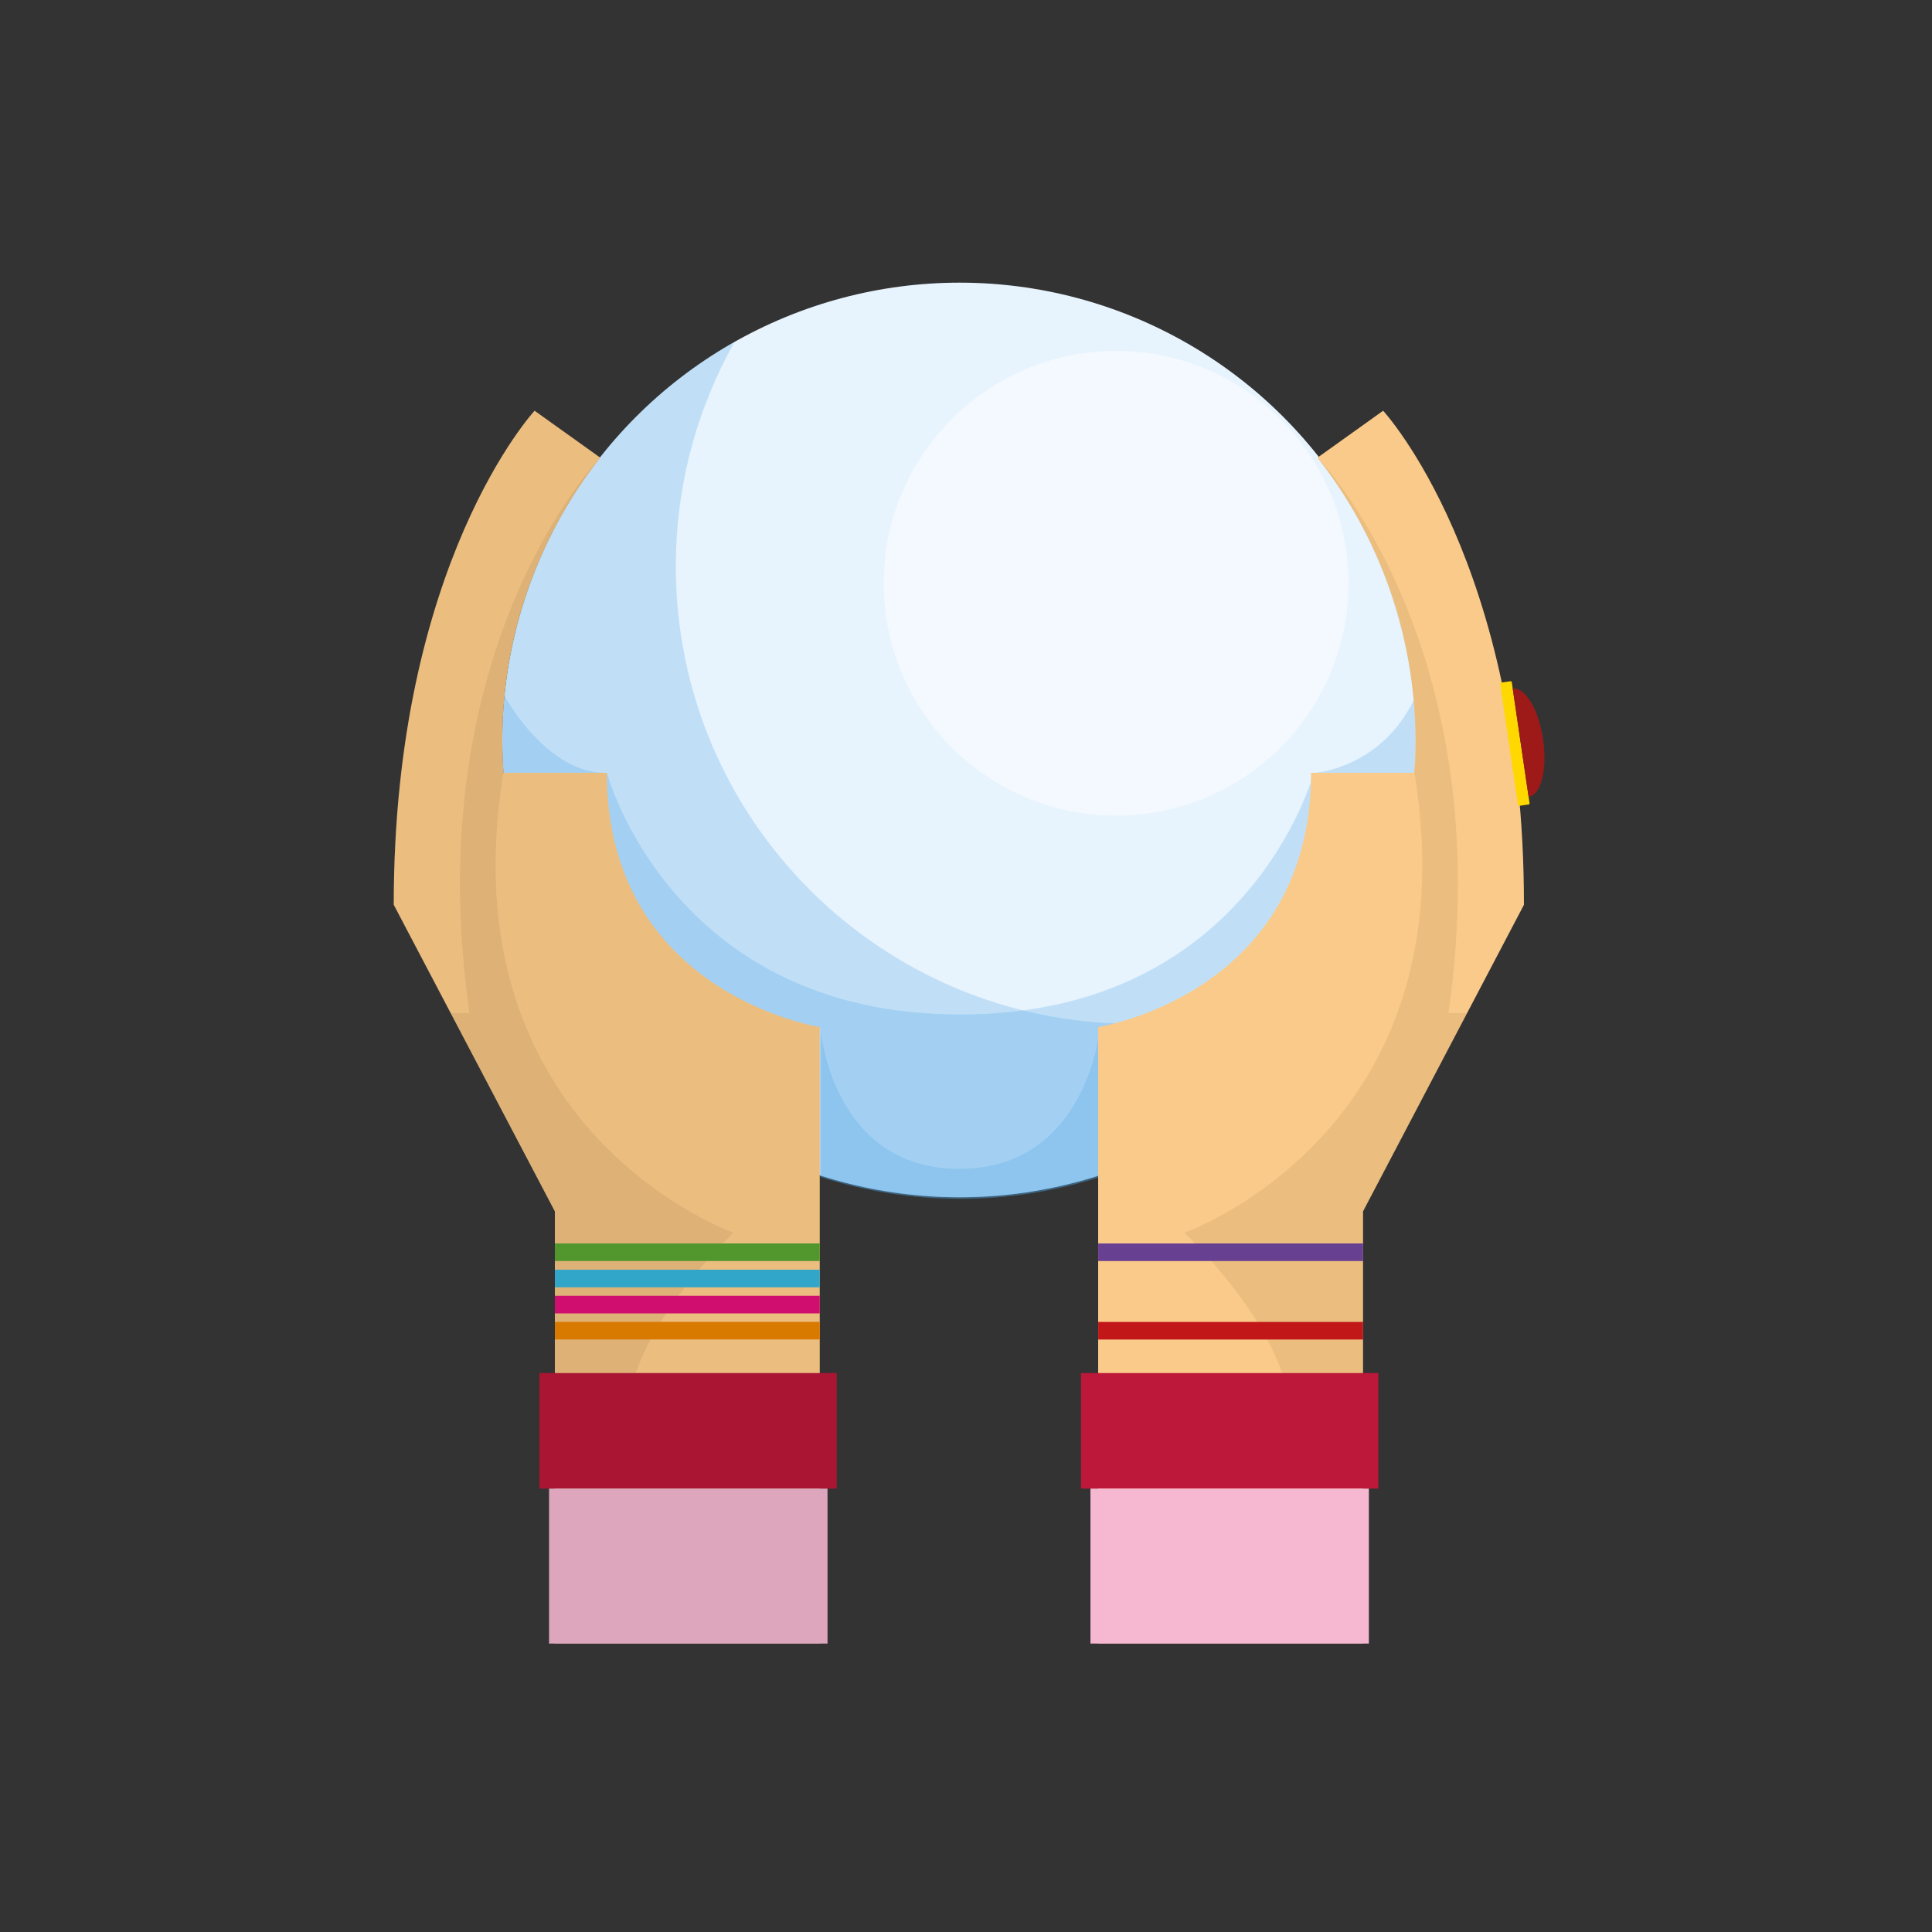 <?xml version="1.0" encoding="utf-8"?>
<!-- Generator: Adobe Illustrator 23.0.3, SVG Export Plug-In . SVG Version: 6.00 Build 0)  -->
<svg version="1.1" xmlns="http://www.w3.org/2000/svg" xmlns:xlink="http://www.w3.org/1999/xlink" x="0px" y="0px"
	 viewBox="0 0 1000 1000" style="enable-background:new 0 0 1000 1000;" xml:space="preserve">
<rect x="0" y="0" width="1000" height="1000" fill="#333333" stroke="none"/>
<style type="text/css">
	.seer1{fill:#E7F3FD;}
	.seer2{opacity:0.5;fill:#FFFFFF;}
	.seer3{opacity:0.25;fill:#4FA7E7;}
	.seer4{display:none;}
	.seer5{display:inline;}
	.seer6{display:none;opacity:0.5;fill:#4FA7E7;}
	.seer7{opacity:0.5;fill:#4FA7E7;}
	.seer8{fill:#F9CA89;}
	.seer9{opacity:0.1;fill:#6B4E25;}
	.seer10{fill:#BD1739;}
	.seer11{fill:#F6B8D1;}
	.seer12{opacity:0.1;}
	.seer13{fill:#F18700;}
	.seer14{fill:#E6107B;}
	.seer15{fill:#37B8DF;}
	.seer16{fill:#5AA732;}
	.seer17{fill:#C21718;}
	.seer18{fill:#684092;}
	.seer19{fill:#FFD800;}
	.seer20{fill:#9E1A18;}
</style>
<g id="Calque_2">
</g>
<g id="Calque_5">
	<circle class="seer1" cx="496.7" cy="383" r="236.7"/>
	<circle class="seer2" cx="577.7" cy="301.9" r="120.3"/>
	<path class="seer3" d="M586.5,529.9c-130.7,0-236.7-106-236.7-236.7c0-42.3,11.1-82,30.5-116.4C308.4,217.4,259.9,294.6,259.9,383
		c0,130.7,106,236.7,236.7,236.7c88.4,0,165.6-48.5,206.2-120.4C668.5,518.8,628.8,529.9,586.5,529.9z"/>
	<path class="seer3" d="M733,359.8c-17.2,38.3-53,40.3-53,40.3s-33.2,125-182.9,125s-182.9-125-182.9-125c-31.5,0.4-53.1-40-53.1-40
		c-15.9,196.7,163.6,172,163.6,172v77.1c22.8,7.3,47.1,11.3,72.3,11.3c25.3,0,49.6-4,72.4-11.3v-77.1
		C757.4,532.1,733,359.8,733,359.8z"/>
	<path class="seer3" d="M496.5,605c-66.2,0-71.9-72.9-71.9-72.9v77.1c22.8,7.3,47.1,11.3,72.3,11.3c25.3,0,49.6-4,72.4-11.3v-77.1
		C569.4,532.1,562.8,605,496.5,605z"/>
</g>
<g id="Calque_4" class="seer4">
	<g class="seer5">
		<path class="seer1" d="M732.8,383.4c0-2.9-0.1-5.9-0.2-8.8c-0.2-9.1-1-14.7-1-14.7c-0.1-0.6-0.1-1.2-0.2-1.7
			c-0.4-3.3-0.8-6.6-1.3-9.9c-0.1-0.5-0.2-1-0.2-1.5c-0.6-3.5-1.2-7.1-1.9-10.5c0-0.2-0.1-0.4-0.1-0.5c-3.1-15.2-7.7-30-13.6-44
			c-0.1-0.2-0.1-0.3-0.2-0.5c-1.4-3.4-3-6.7-4.5-10.1c0-0.1-0.1-0.2-0.1-0.2c-38.2-79.2-119.3-133.8-213.1-133.8
			c-76.4,0-144.3,36.3-187.5,92.5c-1,1.3-2.1,2.7-3.1,4.1c-1,1.4-2,2.8-2.9,4.1c-1.1,1.5-2.2,3.1-3.2,4.6c-0.7,1-1.3,2-1.9,3
			c-2.5,3.8-4.8,7.7-7.1,11.6c-0.4,0.8-0.9,1.5-1.3,2.3c-1.1,2-2.2,4.1-3.2,6.1c-0.5,1-1.1,2.1-1.6,3.1c-1,2-2,4.1-2.9,6.2
			c-0.5,1.1-1,2.1-1.4,3.2c-0.9,2.1-1.9,4.3-2.7,6.4c-0.4,1-0.8,2-1.2,3c-0.9,2.3-1.8,4.6-2.6,6.9c-0.2,0.6-0.4,1.2-0.6,1.7
			c-2.9,8.4-5.4,17-7.3,25.8c-0.1,0.5-0.2,1-0.3,1.5c-0.6,2.7-1.1,5.4-1.6,8.1c-0.1,0.8-0.3,1.5-0.4,2.3c-0.5,2.7-0.9,5.4-1.2,8.2
			c-0.1,0.7-0.2,1.3-0.3,2c-0.3,2.1-0.5,4.3-0.7,6.4l0,0c0,0,0,0,0,0.1c-0.1,0.8-0.2,1.6-0.2,2.3c0,0.2,0,0.4,0,0.6
			c-0.6,6.6-0.9,13.3-0.9,20.1c0,4.7,0.2,9.4,0.5,14c0,0.8,0.1,1.6,0.1,2.5l-0.1,0.2c0,0.1,0,0.1,0,0.2h0.1
			c10,152.7,163.6,131.6,163.6,131.6v76.9c22.7,7.3,47,11.2,72.1,11.2c25.2,0,49.5-4,72.2-11.3v-76.9
			c128.5,0,157.4-80.8,162.9-131.6h0.6c0-0.1,0-0.3,0-0.4l0,0c0.2-2.3,0.3-4.6,0.4-6.9C732.7,389.7,732.8,386.5,732.8,383.4z"/>
		<path class="seer6" d="M732.8,383.4c0-2.9-0.1-5.9-0.2-8.8c-0.2-9.1-1-14.7-1-14.7c-0.1-0.6-0.1-1.2-0.2-1.7
			c-0.4-3.3-0.8-6.6-1.3-9.9c-0.1-0.5-0.2-1-0.2-1.5c-0.6-3.5-1.2-7.1-1.9-10.5c0-0.2-0.1-0.4-0.1-0.5c-3.1-15.2-7.7-30-13.6-44
			c-0.1-0.2-0.1-0.3-0.2-0.5c-1.4-3.4-3-6.7-4.5-10.1c0-0.1-0.1-0.2-0.1-0.2c-38.2-79.2-119.3-133.8-213.1-133.8
			c-76.4,0-144.3,36.3-187.5,92.5c-1,1.3-2.1,2.7-3.1,4.1c-1,1.4-2,2.8-2.9,4.1c-1.1,1.5-2.2,3.1-3.2,4.6c-0.7,1-1.3,2-1.9,3
			c-2.5,3.8-4.8,7.7-7.1,11.6c-0.4,0.8-0.9,1.5-1.3,2.3c-1.1,2-2.2,4.1-3.2,6.1c-0.5,1-1.1,2.1-1.6,3.1c-1,2-2,4.1-2.9,6.2
			c-0.5,1.1-1,2.1-1.4,3.2c-0.9,2.1-1.9,4.3-2.7,6.4c-0.4,1-0.8,2-1.2,3c-0.9,2.3-1.8,4.6-2.6,6.9c-0.2,0.6-0.4,1.2-0.6,1.7
			c-2.9,8.4-5.4,17-7.3,25.8c-0.1,0.5-0.2,1-0.3,1.5c-0.6,2.7-1.1,5.4-1.6,8.1c-0.1,0.8-0.3,1.5-0.4,2.3c-0.5,2.7-0.9,5.4-1.2,8.2
			c-0.1,0.7-0.2,1.3-0.3,2c-0.3,2.1-0.5,4.3-0.7,6.4l0,0c0,0,0,0,0,0.1c-0.1,0.8-0.2,1.6-0.2,2.3c0,0.2,0,0.4,0,0.6
			c-0.6,6.6-0.9,13.3-0.9,20.1c0,4.7,0.2,9.4,0.5,14c0,0.8,0.1,1.6,0.1,2.5l-0.1,0.2c0,0.1,0,0.1,0,0.2h0.1
			c10,152.7,163.6,131.6,163.6,131.6v76.9c22.7,7.3,47,11.2,72.1,11.2c25.2,0,49.5-4,72.2-11.3v-76.9
			c128.5,0,157.4-80.8,162.9-131.6h0.6c0-0.1,0-0.3,0-0.4l0,0c0.2-2.3,0.3-4.6,0.4-6.9C732.7,389.7,732.8,386.5,732.8,383.4z"/>
		<path class="seer7" d="M731.6,359.9c-17.2,38.2-52.8,40.2-52.8,40.2s-33.1,124.6-182.4,124.6S314,400.1,314,400.1
			c-31.4,0.4-52.9-39.9-52.9-39.9c-15.9,196.1,163.1,171.5,163.1,171.5v76.9c22.7,7.3,47,11.2,72.1,11.2c25.2,0,49.5-4,72.2-11.3
			v-76.9C756,531.7,731.6,359.9,731.6,359.9z"/>
		<path class="seer7" d="M495.9,604.4c-66.1,0-71.7-72.7-71.7-72.7v76.9c22.7,7.3,47,11.2,72.1,11.2c25.2,0,49.5-4,72.2-11.3v-76.9
			C568.6,531.7,561.9,604.4,495.9,604.4z"/>
	</g>
</g>
<g id="Calque_3">
	<g>
		<path class="seer8" d="M260.6,399.7c-0.4-5.4-0.6-10.9-0.6-16.5c0-55.2,19-106,50.7-146.3l0,0l-34-24.3c0,0-72.9,78.6-72.9,255.7
			L287.2,627v223.6h137.1v-319c0,0-110.2-17-110.2-131.6h-53.5L260.6,399.7z"/>
		<path class="seer9" d="M260.6,399.7c-0.4-5.4-0.6-10.9-0.6-16.5c0-55.2,19-106,50.7-146.3l0,0l-34-24.3c0,0-72.9,78.6-72.9,255.7
			L287.2,627v223.6h137.1v-319c0,0-110.2-17-110.2-131.6h-53.5L260.6,399.7z"/>
		<path class="seer9" d="M325.1,742.2c0,0-11.2-38.5,54.5-104.2c0,0-149.4-52.4-119-238.3c0,0-10.6-85.2,50.1-162.8
			c0,0-94.9,97.6-67.7,287.5h-9.7L287.2,627v115.2H325.1z"/>
		<rect x="279.2" y="710.7" class="seer10" width="153.9" height="59.8"/>
		<rect x="284.2" y="770.5" class="seer11" width="144.1" height="80.2"/>
		<polygon class="seer12" points="279.2,710.7 279.2,770.5 284.2,770.5 284.2,850.7 428.2,850.7 428.2,770.5 433.1,770.5 433.1,710.7 
					"/>
		<rect x="287.2" y="684.2" class="seer13" width="137.1" height="9.1"/>
		<rect x="287.2" y="670.7" class="seer14" width="137.1" height="9.1"/>
		<rect x="287.2" y="657.2" class="seer15" width="137.1" height="9.1"/>
		<rect x="287.2" y="643.6" class="seer16" width="137.1" height="9.1"/>
		<rect x="287.2" y="643.6" class="seer12" width="137.1" height="9.1"/>
		<rect x="287.2" y="657.2" class="seer12" width="137.1" height="9.1"/>
		<rect x="287.2" y="670.7" class="seer12" width="137.1" height="9.1"/>
		<rect x="287.2" y="684.2" class="seer12" width="137.1" height="9.1"/>
	</g>
	<g>
		<path class="seer8" d="M732,399.7c0.4-5.4,0.6-10.9,0.6-16.5c0-55.2-19-106-50.7-146.3l0,0l34-24.3c0,0,72.9,78.6,72.9,255.7
			L705.5,627v223.6H568.4v-319c0,0,110.2-17,110.2-131.6h53.5L732,399.7z"/>
		<path class="seer9" d="M667.6,742.2c0,0,11.2-38.5-54.5-104.2c0,0,149.4-52.4,119-238.3c0,0,10.6-85.2-50.1-162.8
			c0,0,94.9,97.6,67.7,287.5h9.7L705.5,627v115.2H667.6z"/>
		
			<rect x="559.5" y="710.7" transform="matrix(-1 -4.500945e-11 4.500945e-11 -1 1272.922 1481.198)" class="seer10" width="153.9" height="59.8"/>
		
			<rect x="564.4" y="770.5" transform="matrix(-1 -2.618451e-11 2.618451e-11 -1 1272.922 1621.202)" class="seer11" width="144.1" height="80.2"/>
		
			<rect x="568.4" y="684.2" transform="matrix(-1 -4.469770e-11 4.469770e-11 -1 1273.924 1377.537)" class="seer17" width="137.1" height="9.1"/>
		
			<rect x="568.4" y="643.6" transform="matrix(-1 -4.463153e-11 4.463153e-11 -1 1273.924 1296.314)" class="seer18" width="137.1" height="9.1"/>
		<g>
			<path class="seer19" d="M791.2,416.4l-4.9,0.7c-0.3,0-0.6-0.2-0.6-0.5l-9.2-62.7c0-0.3,0.2-0.6,0.5-0.6l4.9-0.7
				c0.3,0,0.6,0.2,0.6,0.5l9.2,62.7C791.7,416.1,791.5,416.4,791.2,416.4z"/>
			<path class="seer20" d="M791.2,412.4c6.4-0.9,9.8-14.2,7.5-29.7s-9.3-27.2-15.7-26.2L791.2,412.4z"/>
		</g>
	</g>
</g>
</svg>

